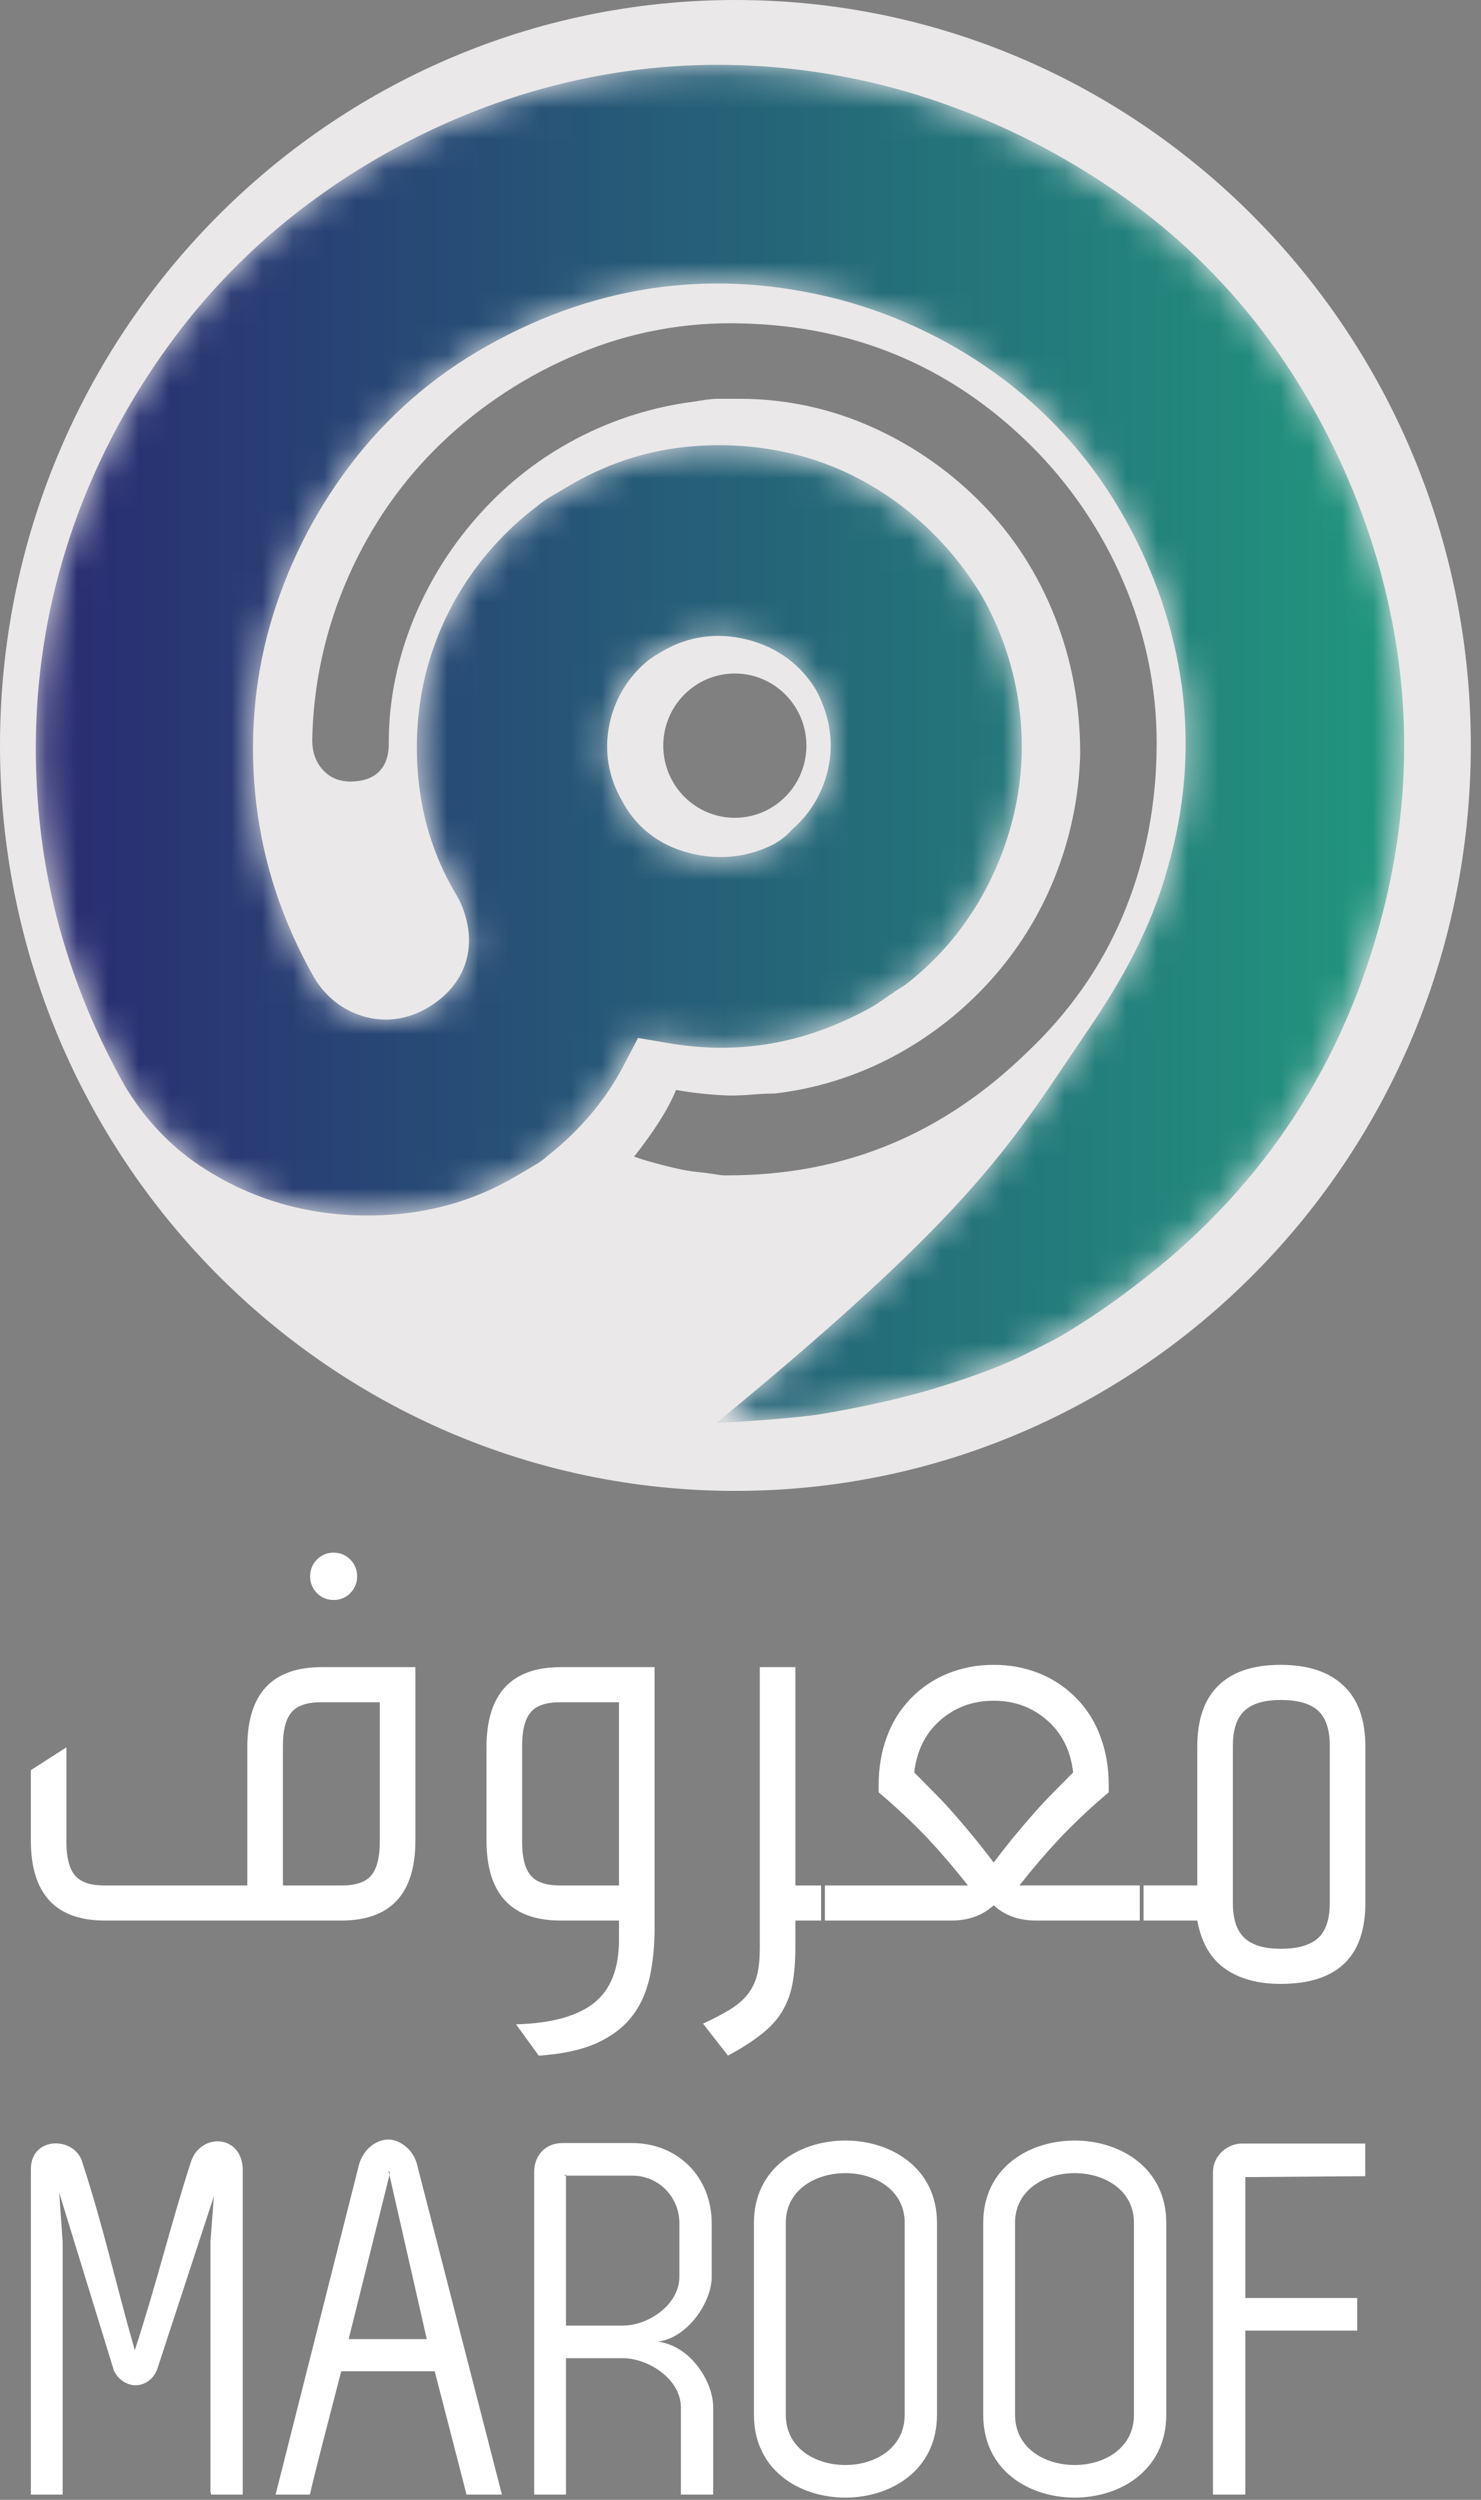 <svg width="48" height="81" viewBox="0 0 48 81" fill="none" xmlns="http://www.w3.org/2000/svg">
<rect x="0" y="0" width="48" height="81" fill="#808080" stroke="none"/>
<path fill-rule="evenodd" clip-rule="evenodd" d="M2.152 59.682C2.152 60.177 2.242 60.536 2.422 60.758C2.603 60.981 2.921 61.093 3.379 61.093H8.015V56.615C8.015 54.885 8.818 54.019 10.42 54.019H13.463V59.633C13.463 61.364 12.661 62.23 11.058 62.23H3.404C1.801 62.23 1 61.364 1 59.633V57.357L2.153 56.616V59.682H2.152ZM9.169 61.093H11.082C11.541 61.093 11.859 60.981 12.04 60.758C12.219 60.535 12.309 60.177 12.309 59.682V55.157H10.397C9.937 55.157 9.62 55.268 9.44 55.49C9.259 55.713 9.169 56.072 9.169 56.566V61.093H9.169ZM10.052 51.075C10.052 50.862 10.126 50.681 10.273 50.531C10.343 50.459 10.427 50.402 10.52 50.364C10.612 50.326 10.712 50.307 10.812 50.309C11.025 50.309 11.205 50.384 11.352 50.532C11.424 50.603 11.481 50.688 11.519 50.781C11.557 50.875 11.576 50.975 11.573 51.076C11.576 51.177 11.557 51.277 11.519 51.37C11.481 51.464 11.425 51.549 11.353 51.62C11.283 51.692 11.199 51.749 11.106 51.787C11.013 51.825 10.913 51.844 10.812 51.842C10.712 51.844 10.612 51.825 10.52 51.787C10.427 51.749 10.343 51.692 10.273 51.62C10.201 51.549 10.145 51.464 10.107 51.37C10.069 51.276 10.05 51.176 10.052 51.075ZM15.768 56.615C15.768 54.885 16.57 54.019 18.173 54.019H21.215V62.477C21.215 63.087 21.157 63.635 21.044 64.121C20.929 64.608 20.733 65.024 20.454 65.371C20.176 65.717 19.796 65.997 19.314 66.212C18.831 66.425 18.214 66.558 17.461 66.607L16.726 65.593C17.87 65.56 18.713 65.328 19.252 64.9C19.793 64.472 20.062 63.787 20.062 62.848V62.23H18.173C16.57 62.23 15.768 61.364 15.768 59.633V56.615ZM16.922 59.682C16.922 60.177 17.011 60.536 17.192 60.758C17.371 60.981 17.691 61.093 18.148 61.093H20.062V55.157H18.148C17.691 55.157 17.371 55.268 17.192 55.49C17.011 55.713 16.922 56.072 16.922 56.566V59.682ZM25.778 63.095C25.778 63.556 25.745 63.957 25.68 64.295C25.621 64.613 25.505 64.919 25.337 65.197C25.173 65.461 24.948 65.703 24.662 65.926C24.376 66.15 24.019 66.376 23.594 66.607L22.785 65.569C23.093 65.431 23.393 65.274 23.681 65.099C23.918 64.95 24.106 64.785 24.245 64.604C24.383 64.422 24.482 64.216 24.54 63.986C24.597 63.754 24.626 63.466 24.626 63.12V54.019H25.778V61.093H26.736V62.23H25.778V63.095ZM33.58 62.23C33.024 62.23 32.566 62.065 32.206 61.735C31.846 62.065 31.387 62.23 30.832 62.23H26.612V61.093H31.372C30.96 60.567 30.527 60.06 30.072 59.571C29.568 59.044 29.035 58.545 28.477 58.075V57.852C28.477 57.276 28.567 56.748 28.747 56.27C28.912 55.812 29.172 55.394 29.51 55.043C29.848 54.691 30.256 54.414 30.709 54.229C31.184 54.037 31.693 53.94 32.206 53.945C32.719 53.939 33.228 54.036 33.702 54.228C34.155 54.413 34.564 54.69 34.903 55.042C35.241 55.394 35.501 55.812 35.665 56.27C35.845 56.748 35.935 57.276 35.935 57.852V58.074C35.376 58.544 34.844 59.043 34.341 59.571C33.885 60.059 33.452 60.566 33.04 61.092H37.064V62.23H33.58ZM32.206 60.349C32.625 59.791 33.067 59.251 33.531 58.73C33.727 58.507 33.927 58.293 34.131 58.087L34.782 57.431C34.7 56.723 34.418 56.158 33.935 55.738C33.453 55.317 32.877 55.106 32.206 55.107C31.535 55.107 30.959 55.317 30.476 55.738C29.994 56.158 29.712 56.723 29.63 57.431L30.28 58.087C30.485 58.293 30.685 58.507 30.882 58.73C31.078 58.953 31.282 59.191 31.494 59.448C31.707 59.703 31.944 60.004 32.206 60.349ZM38.805 56.591C38.805 55.717 39.034 55.057 39.492 54.613C39.949 54.166 40.62 53.944 41.504 53.944C42.388 53.944 43.066 54.167 43.539 54.613C44.014 55.057 44.252 55.717 44.252 56.591V61.66C44.252 63.407 43.336 64.282 41.504 64.282C40.767 64.282 40.167 64.117 39.7 63.787C39.234 63.458 38.935 62.938 38.805 62.23H36.94V61.092H38.805V56.591ZM39.958 61.66C39.958 62.188 40.085 62.567 40.339 62.798C40.592 63.029 40.981 63.145 41.505 63.145C42.061 63.145 42.465 63.029 42.718 62.798C42.972 62.567 43.099 62.188 43.099 61.66V56.566C43.099 56.038 42.972 55.659 42.718 55.428C42.465 55.197 42.06 55.082 41.504 55.082C40.981 55.082 40.592 55.197 40.339 55.428C40.085 55.659 39.958 56.038 39.958 56.566V61.66ZM6.82 72.64L6.932 71.162L5.095 76.768C4.982 77.076 4.708 77.287 4.387 77.287C4.144 77.287 3.837 77.125 3.693 76.815L1.919 71.048L2.031 72.641V80.83H1.001V70.301C0.986 69.195 2.452 69.212 2.677 70.089C3.37 72.218 3.757 74.021 4.369 76.15C5.03 74.151 5.562 71.973 6.191 70.04C6.497 69.114 7.819 69.147 7.867 70.267V80.83H6.836V80.764H6.821V72.64H6.82ZM14.089 76.833H11.059C10.511 78.96 10.237 79.985 10.044 80.83H8.932L11.64 70.121C11.8 69.601 12.219 69.325 12.59 69.325C12.945 69.325 13.38 69.634 13.509 70.105L16.267 80.83H15.121L14.089 76.832V76.833ZM12.622 70.479L11.3 75.792H13.832L12.623 70.479H12.622ZM12.59 70.332L12.622 70.479C12.622 70.447 12.622 70.43 12.639 70.398L12.59 70.332ZM18.232 69.439H20.488C21.972 69.439 23.067 70.544 23.067 72.04V73.778C23.067 74.574 22.309 75.744 21.327 75.874C22.407 76.02 23.115 77.19 23.115 78.002V80.83H22.068V78.002C22.068 77.092 21.02 76.41 20.181 76.41H18.344V80.83H17.313V70.381C17.313 69.829 17.683 69.439 18.233 69.439H18.232ZM18.344 70.495V70.431C18.328 70.463 18.312 70.495 18.264 70.495H18.344ZM18.344 70.495V75.354H20.181C21.019 75.354 22.019 74.671 22.019 73.778V72.039C22.019 71.194 21.359 70.495 20.488 70.495H18.344ZM24.436 72.022C24.436 70.251 25.903 69.358 27.401 69.358C28.885 69.358 30.368 70.251 30.368 72.022V78.245C30.368 80.033 28.885 80.927 27.401 80.927C25.903 80.927 24.436 80.033 24.436 78.246V72.023V72.022ZM25.468 78.245C25.468 79.319 26.419 79.871 27.401 79.871C28.369 79.871 29.321 79.319 29.321 78.245V72.022C29.321 70.967 28.369 70.414 27.401 70.414C26.419 70.414 25.468 70.966 25.468 72.022V78.245ZM31.867 72.022C31.867 70.251 33.334 69.358 34.833 69.358C36.316 69.358 37.799 70.251 37.799 72.022V78.245C37.799 80.033 36.316 80.927 34.833 80.927C33.334 80.927 31.867 80.033 31.867 78.245V72.022ZM32.899 78.245C32.899 79.319 33.851 79.871 34.834 79.871C35.8 79.871 36.752 79.319 36.752 78.245V72.022C36.752 70.966 35.799 70.414 34.833 70.414C33.85 70.414 32.898 70.966 32.898 72.022V78.245H32.899ZM44.247 70.512L40.362 70.543V74.46H43.988V75.516H40.362V80.829H39.313V70.382C39.313 69.845 39.782 69.455 40.25 69.455H44.247V70.512Z" fill="white"/>
<path fill-rule="evenodd" clip-rule="evenodd" d="M23.816 26.498C22.535 26.498 21.497 25.451 21.497 24.16C21.497 22.87 22.535 21.823 23.816 21.823C25.096 21.823 26.136 22.87 26.136 24.16C26.136 25.451 25.096 26.498 23.816 26.498ZM11.363 25.323C10.982 25.323 10.693 25.195 10.459 24.939C10.228 24.683 10.12 24.364 10.12 23.979C10.153 22.149 10.554 20.343 11.298 18.669C12.037 17.005 13.045 15.566 14.314 14.349C15.594 13.128 17.09 12.151 18.727 11.47C20.402 10.765 22.21 10.427 24.028 10.479C27.795 10.564 30.989 11.95 33.613 14.638C34.869 15.941 35.861 17.473 36.532 19.149C37.208 20.826 37.532 22.621 37.484 24.427C37.443 26.305 37.073 28.064 36.375 29.705C35.676 31.349 34.649 32.809 33.296 34.089C31.984 35.368 30.503 36.396 28.853 37.078C27.202 37.761 25.448 38.084 23.584 38.084H23.457C23.33 38.084 23.044 38.016 22.6 37.974C22.156 37.932 21.596 37.79 20.919 37.598C20.8 37.565 20.675 37.515 20.553 37.476C21.116 36.764 21.644 35.982 21.91 35.317C22.472 35.415 23.049 35.479 23.647 35.498C23.901 35.498 24.155 35.487 24.409 35.465C24.662 35.444 24.896 35.433 25.107 35.433C26.464 35.275 27.778 34.862 28.98 34.217C30.149 33.59 31.201 32.767 32.089 31.785C32.983 30.797 33.692 29.66 34.185 28.426C34.696 27.152 34.975 25.798 35.01 24.427C35.01 22.849 34.735 21.366 34.185 19.98C33.636 18.595 32.862 17.389 31.867 16.366C30.861 15.324 29.666 14.479 28.345 13.876C26.972 13.245 25.478 12.919 23.965 12.922H23.266C23.012 12.922 22.759 12.97 22.504 13.012C21.173 13.18 19.883 13.585 18.696 14.208C17.524 14.82 16.471 15.635 15.586 16.614C14.675 17.614 13.945 18.763 13.426 20.009C12.898 21.289 12.6 22.636 12.6 24.043V24.108C12.6 24.918 12.125 25.323 11.363 25.323ZM23.835 0C10.671 0 0 10.815 0 24.154C0 37.495 10.672 48.308 23.835 48.308C36.999 48.308 47.67 37.495 47.67 24.154C47.671 10.816 36.999 0 23.837 0" fill="#EAE8E9"/>
<mask id="mask0_3833_18466" style="mask-type:alpha" maskUnits="userSpaceOnUse" x="1" y="2" width="45" height="45">
<path d="M20.513 2.28C17.667 2.653 14.91 3.594 12.322 5.076C9.707 6.575 7.491 8.511 5.736 10.83C3.977 13.159 2.701 15.722 1.946 18.444C1.192 21.163 0.979 24.005 1.314 26.888C1.649 29.765 2.569 32.557 4.046 35.185C4.676 36.238 5.497 37.116 6.469 37.765C7.47 38.433 8.563 38.899 9.719 39.152C10.887 39.407 12.101 39.453 13.327 39.289C14.539 39.126 15.704 38.72 16.753 38.094L17.356 37.739C17.495 37.656 17.612 37.574 17.701 37.493L17.767 37.438C18.814 36.607 19.635 35.629 20.209 34.531L20.678 33.632L21.684 33.802C23.967 34.19 26.103 33.813 28.215 32.652C28.369 32.561 28.55 32.444 28.718 32.324C28.939 32.169 29.137 32.037 29.326 31.923C30.251 31.212 31.036 30.339 31.643 29.347C32.249 28.355 32.679 27.268 32.916 26.132C33.15 25.012 33.179 23.856 33.002 22.697C32.82 21.519 32.427 20.383 31.841 19.342C31.169 18.21 30.287 17.215 29.24 16.41C28.213 15.627 27.088 15.071 25.896 14.756C24.665 14.436 23.384 14.347 22.12 14.494C20.842 14.635 19.601 15.059 18.43 15.749L17.828 16.105C17.673 16.197 17.526 16.302 17.388 16.418L17.347 16.449C16.415 17.166 15.617 18.041 14.992 19.034C14.381 20.008 13.947 21.081 13.713 22.205C13.479 23.354 13.447 24.535 13.617 25.695C13.786 26.867 14.188 27.995 14.8 29.012L14.901 29.195C15.538 30.574 15.143 31.896 13.868 32.65C13.201 33.043 12.473 33.139 11.763 32.928C11.097 32.727 10.549 32.292 10.177 31.669C9.155 29.87 8.53 27.973 8.301 26.006C8.075 24.042 8.225 22.11 8.749 20.262C9.281 18.406 10.15 16.662 11.313 15.116C12.52 13.508 14.054 12.171 15.816 11.192C19.42 9.172 23.263 8.674 27.238 9.714C29.157 10.228 30.957 11.106 32.539 12.3C34.124 13.496 35.443 15.004 36.415 16.728C37.416 18.49 38.053 20.359 38.309 22.28C38.565 24.216 38.408 26.19 37.839 28.143C37.32 30.041 36.376 31.747 35.276 33.358C32.805 36.979 31.773 39.082 23.215 46.11C23.215 46.11 25.638 45.986 26.684 45.807C28.139 45.558 29.424 45.261 30.505 44.923C31.574 44.591 32.443 44.263 33.088 43.95C33.968 43.52 34.274 43.355 34.378 43.292C35.206 42.802 36.003 42.262 36.765 41.675C40.729 38.689 43.395 34.763 44.704 29.994C45.494 27.136 45.704 24.255 45.329 21.427C44.952 18.589 44.021 15.834 42.561 13.238C41.11 10.657 39.208 8.471 36.907 6.741C34.574 4.99 31.932 3.686 29.118 2.896C27.214 2.371 25.248 2.103 23.273 2.1C22.349 2.1 21.429 2.16 20.513 2.28M22.354 27.643C21.369 27.394 20.61 26.807 20.156 25.939C19.722 25.191 19.579 24.352 19.744 23.509C19.904 22.671 20.36 21.917 21.029 21.382L21.204 21.26L21.478 21.098C22.304 20.61 23.252 20.481 24.22 20.725C25.185 20.969 25.956 21.533 26.446 22.354L26.494 22.441C26.91 23.26 27.024 24.097 26.837 24.927C26.669 25.685 26.26 26.369 25.67 26.879C25.515 27.056 25.332 27.207 25.128 27.325L25.041 27.373C24.518 27.635 23.94 27.771 23.354 27.77C23.024 27.77 22.689 27.728 22.354 27.643Z" fill="white"/>
</mask>
<g mask="url(#mask0_3833_18466)">
<path fill-rule="evenodd" clip-rule="evenodd" d="M20.513 2.28C17.667 2.653 14.91 3.594 12.322 5.076C9.707 6.575 7.491 8.511 5.736 10.83C3.977 13.159 2.701 15.722 1.946 18.444C1.192 21.163 0.979 24.005 1.314 26.888C1.649 29.765 2.569 32.557 4.046 35.185C4.676 36.238 5.497 37.116 6.469 37.765C7.47 38.433 8.563 38.899 9.719 39.152C10.887 39.407 12.101 39.453 13.327 39.289C14.539 39.126 15.704 38.72 16.753 38.094L17.356 37.739C17.495 37.656 17.612 37.574 17.701 37.493L17.767 37.438C18.814 36.607 19.635 35.629 20.209 34.531L20.678 33.632L21.684 33.802C23.967 34.19 26.103 33.813 28.215 32.652C28.369 32.561 28.55 32.444 28.718 32.324C28.939 32.169 29.137 32.037 29.326 31.923C30.251 31.212 31.036 30.339 31.643 29.347C32.249 28.355 32.679 27.268 32.916 26.132C33.15 25.012 33.179 23.856 33.002 22.697C32.82 21.519 32.427 20.383 31.841 19.342C31.169 18.21 30.287 17.215 29.24 16.41C28.213 15.627 27.088 15.071 25.896 14.756C24.665 14.436 23.384 14.347 22.12 14.494C20.842 14.635 19.601 15.059 18.43 15.749L17.828 16.105C17.673 16.197 17.526 16.302 17.388 16.418L17.347 16.449C16.415 17.166 15.617 18.041 14.992 19.034C14.381 20.008 13.947 21.081 13.713 22.205C13.479 23.354 13.447 24.535 13.617 25.695C13.786 26.867 14.188 27.995 14.8 29.012L14.901 29.195C15.538 30.574 15.143 31.896 13.868 32.65C13.201 33.043 12.473 33.139 11.763 32.928C11.097 32.727 10.549 32.292 10.177 31.669C9.155 29.87 8.53 27.973 8.301 26.006C8.075 24.042 8.225 22.11 8.749 20.262C9.281 18.406 10.15 16.662 11.313 15.116C12.52 13.508 14.054 12.171 15.816 11.192C19.42 9.172 23.263 8.674 27.238 9.714C29.157 10.228 30.957 11.106 32.539 12.3C34.124 13.496 35.443 15.004 36.415 16.728C37.416 18.49 38.053 20.359 38.309 22.28C38.565 24.216 38.408 26.19 37.839 28.143C37.32 30.041 36.376 31.747 35.276 33.358C32.805 36.979 31.773 39.082 23.215 46.11C23.215 46.11 25.638 45.986 26.684 45.807C28.139 45.558 29.424 45.261 30.505 44.923C31.574 44.591 32.443 44.263 33.088 43.95C33.968 43.52 34.274 43.355 34.378 43.292C35.206 42.802 36.003 42.262 36.765 41.675C40.729 38.689 43.395 34.763 44.704 29.994C45.494 27.136 45.704 24.255 45.329 21.427C44.952 18.589 44.021 15.834 42.561 13.238C41.11 10.657 39.208 8.471 36.907 6.741C34.574 4.99 31.932 3.686 29.118 2.896C27.214 2.371 25.248 2.103 23.273 2.1C22.349 2.1 21.429 2.16 20.513 2.28M22.354 27.643C21.369 27.394 20.61 26.807 20.156 25.939C19.722 25.191 19.579 24.352 19.744 23.509C19.904 22.671 20.36 21.917 21.029 21.382L21.204 21.26L21.478 21.098C22.304 20.61 23.252 20.481 24.22 20.725C25.185 20.969 25.956 21.533 26.446 22.354L26.494 22.441C26.91 23.26 27.024 24.097 26.837 24.927C26.669 25.685 26.26 26.369 25.67 26.879C25.515 27.056 25.332 27.207 25.128 27.325L25.041 27.373C24.518 27.635 23.94 27.771 23.354 27.77C23.024 27.77 22.689 27.728 22.354 27.643Z" fill="url(#paint0_linear_3833_18466)"/>
</g>
<defs>
<linearGradient id="paint0_linear_3833_18466" x1="1.16" y1="24.105" x2="45.51" y2="24.105" gradientUnits="userSpaceOnUse">
<stop stop-color="#2A2B72"/>
<stop offset="1" stop-color="#21977E"/>
</linearGradient>
</defs>
</svg>
